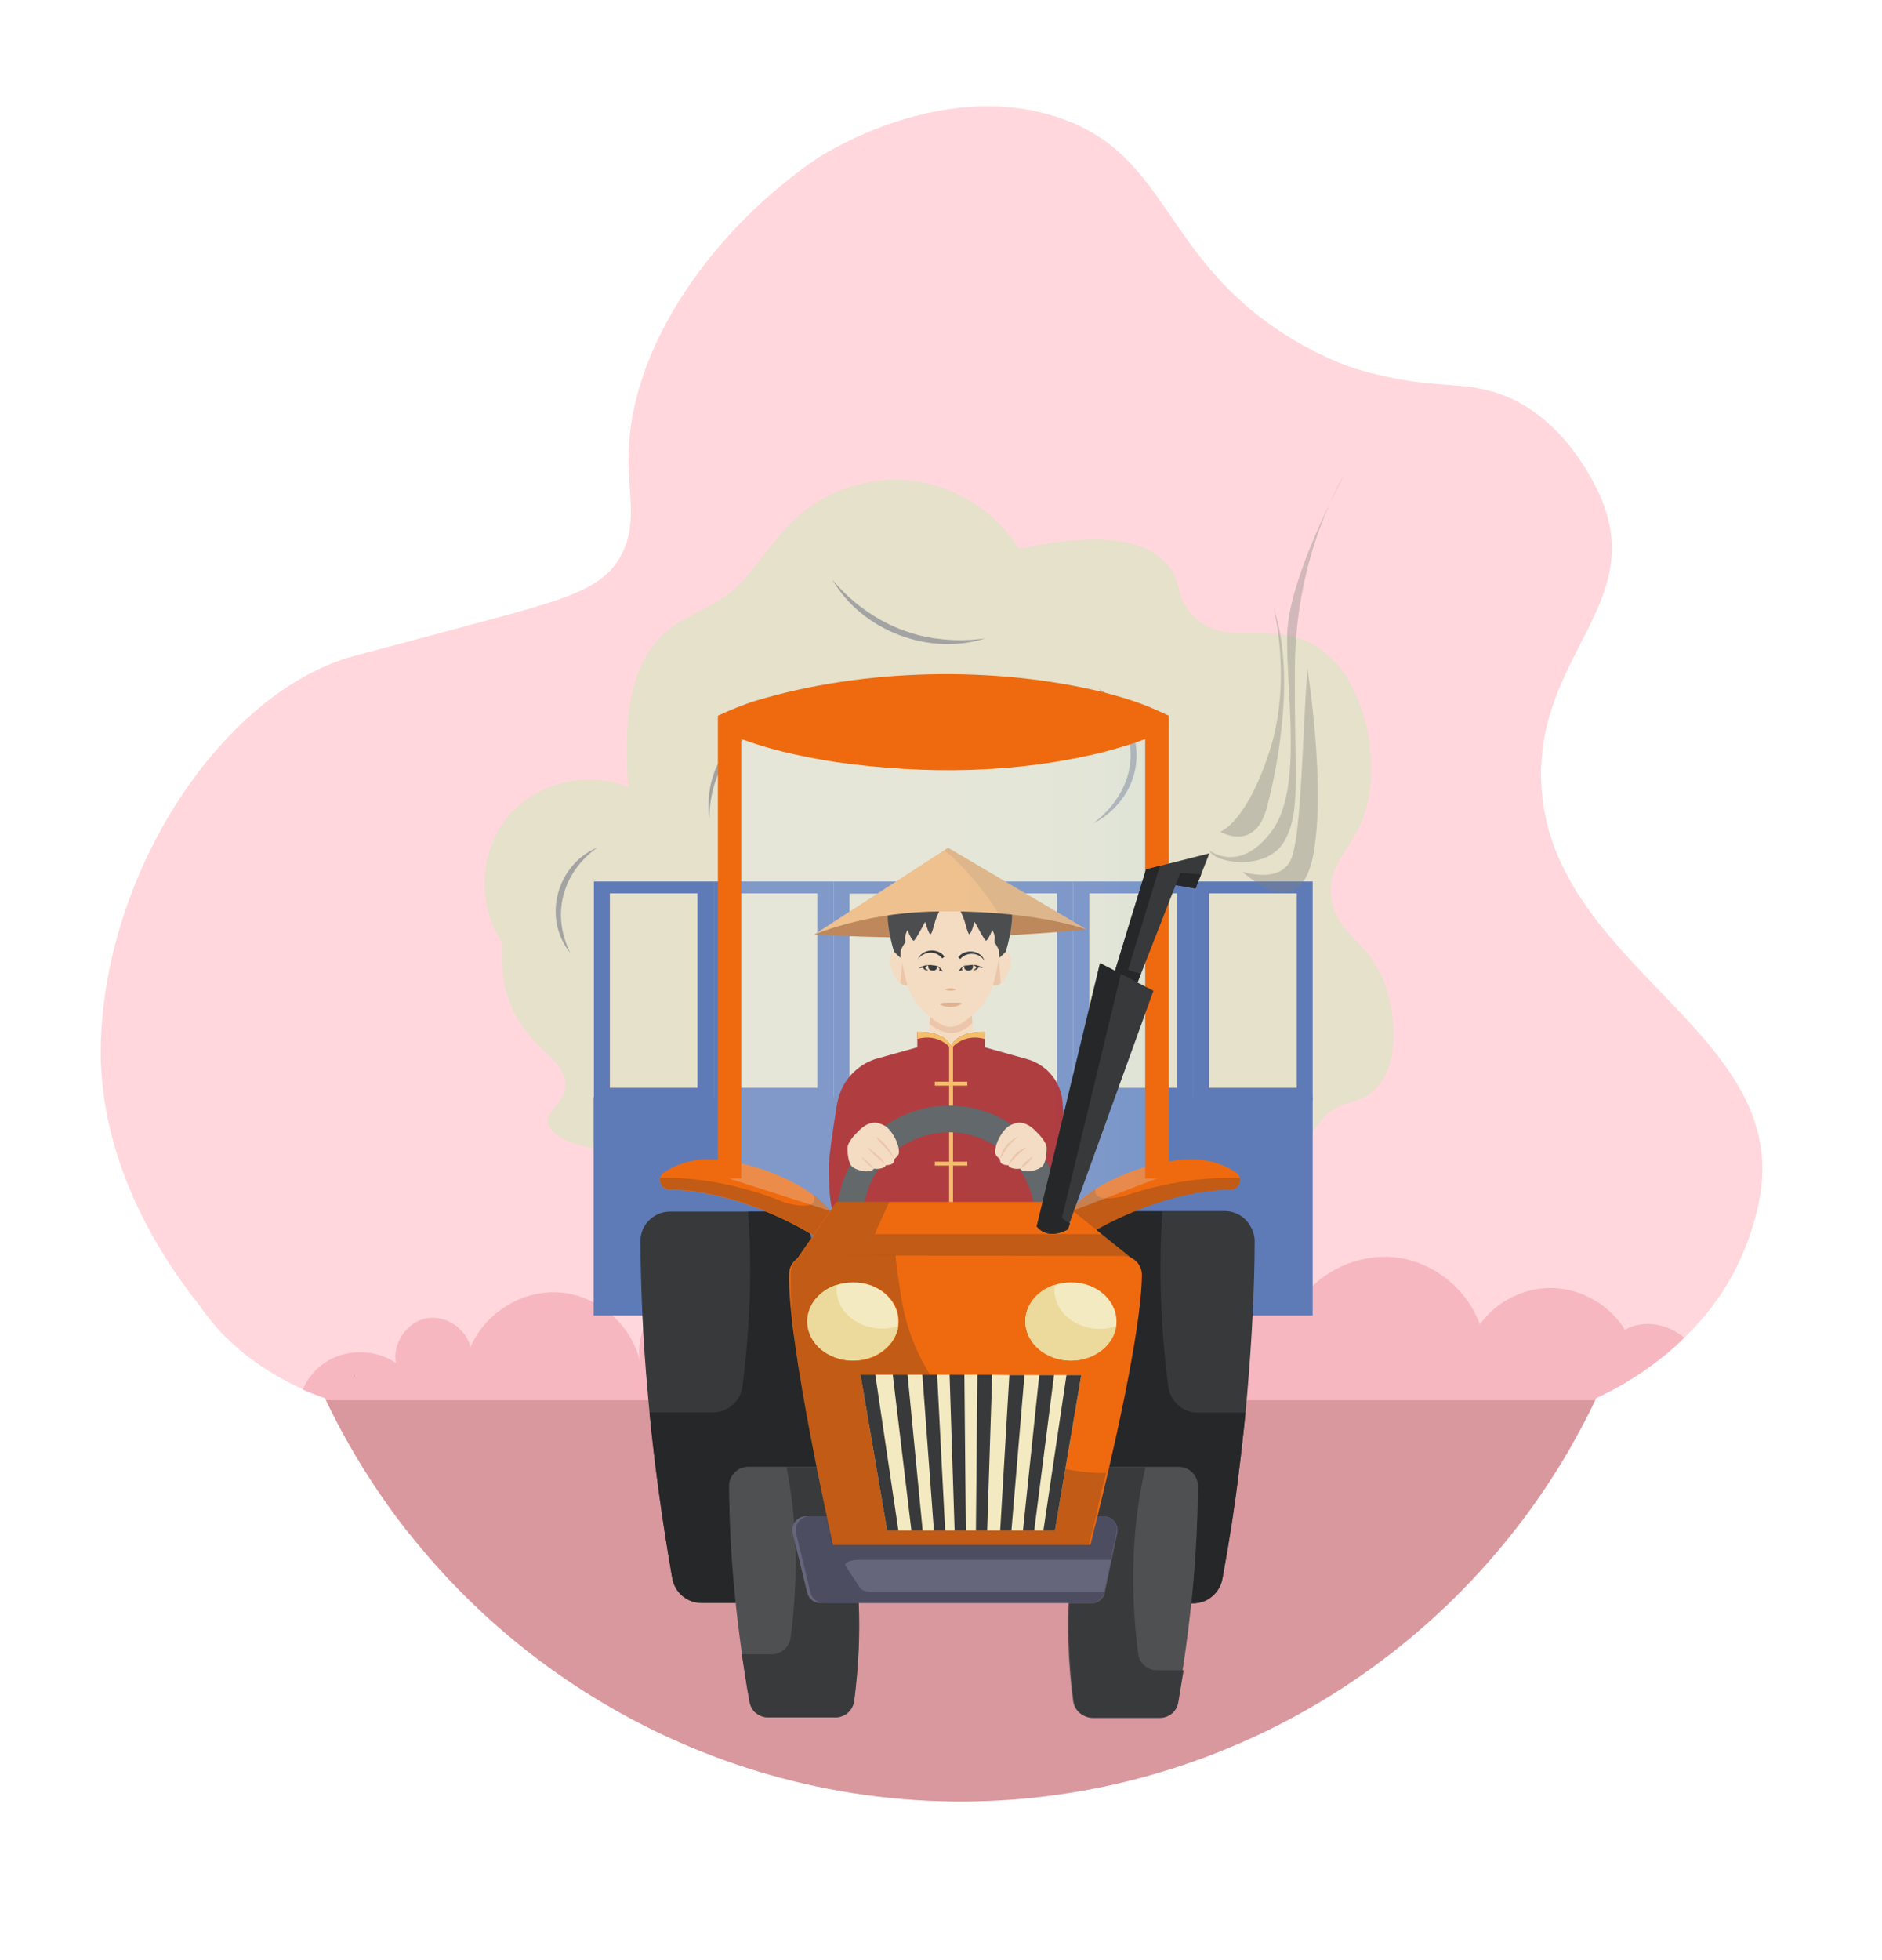 <?xml version="1.0" encoding="utf-8"?>
<!-- Generator: Adobe Illustrator 26.0.1, SVG Export Plug-In . SVG Version: 6.00 Build 0)  -->
<svg version="1.1" id="Layer_1" xmlns="http://www.w3.org/2000/svg" xmlns:xlink="http://www.w3.org/1999/xlink" x="0px" y="0px"
	 viewBox="0 0 636 662" style="enable-background:new 0 0 636 662;" xml:space="preserve">
<style type="text/css">
	.st0{fill:#FFD7DC;}
	.st1{fill:#F7B7C1;}
	.st2{fill:#D8989D;}
	.st3{fill:#A3A3A3;}
	.st4{fill:#E5E1CA;}
	.st5{fill:#5F7BB7;}
	.st6{fill:#652B28;}
	.st7{fill:#987957;}
	.st8{fill:#B26426;}
	.st9{fill:#FAD4AF;}
	.st10{fill:#EFB78E;}
	.st11{fill:#191513;}
	.st12{fill:none;stroke:#F8AE38;stroke-width:1.321;stroke-miterlimit:10;}
	.st13{fill:#9F0102;}
	.st14{fill:#F8AE38;}
	.st15{fill:#E09D6C;}
	.st16{fill:#F2B069;}
	.st17{opacity:0.16;fill:#6A5D55;}
	.st18{fill:none;}
	.st19{fill:#999999;}
	.st20{fill:#38393A;}
	.st21{fill:#262728;}
	.st22{fill:#828282;}
	.st23{fill:#EF6A0F;}
	.st24{opacity:0.23;fill:#262728;}
	.st25{fill:#4F5051;}
	.st26{fill:#393A3B;}
	.st27{fill:#65657C;}
	.st28{fill:#272829;}
	.st29{fill:#4D4D62;}
	.st30{fill:#19191A;}
	.st31{fill:#242463;}
	.st32{fill:#37374A;}
	.st33{fill:#F4EAC1;}
	.st34{fill:#1C1C65;}
	.st35{fill:#EBDA9B;}
	.st36{fill:#CFBCA9;}
	.st37{fill:#BFA892;}
	.st38{fill:#35357D;}
	.st39{fill:#C7B29E;}
	.st40{fill:#2F3031;}
	.st41{opacity:0.35;fill:#7F7F7D;}
	.st42{opacity:0.25;fill:url(#SVGID_1_);}
</style>
<g>
	<g>
		<path class="st0" d="M595,402.6c-1.6,10.6-6.7,27.3-19,41.9c-2.1,2.5-4.4,4.9-6.7,7.2c-8.7,8.5-19,15.4-29.8,20.4
			c-0.1,0.2-0.2,0.4-0.3,0.7c-2.7,5.7-5.7,11.2-8.8,16.7c-4.9,8.4-10.2,16.4-16,24.1c-45,59.7-116.3,95.7-192.5,94.8
			c-72.2-0.9-139.3-34.8-183.3-90.2c-11-13.8-20.5-29-28.4-45.4c-0.1-0.2-0.2-0.4-0.3-0.7c-0.3-0.1-0.6-0.2-0.9-0.3
			c-1.9-0.7-4.1-1.5-6.6-2.6c-4.8-2.1-10.3-5.1-16.1-9.2c-7.2-5.1-13.5-11.3-18.8-19c-32.4-40.8-33.9-75.6-33.4-89.7
			c2.1-58.9,41.9-117.5,85-129.6c2.8-0.8,11.5-3,44.1-11.8c25.7-6.9,38.7-10.5,45.2-19.9c7.1-10.3,4.3-21.1,4-32.8
			c-1-40.9,30.9-81.3,63.3-103.4c1.9-1.3,41.4-27.1,81.1-14.4c39.8,12.7,35.2,49.9,83,76.9c8.9,5,16.6,8,23.5,9.7
			c21.8,5.6,30.4,2.5,43.4,7c23.2,8,33.9,33.9,34.8,36.3c13.9,34.9-21.9,52.6-20.7,94.2C522.7,325.4,603.2,347.3,595,402.6z"/>
		<g>
			<path class="st1" d="M569.2,451.8c-8.7,8.5-19,15.4-29.8,20.4c-0.1,0.2-0.2,0.4-0.3,0.7c-2.7,5.7-5.7,11.2-8.8,16.7
				c-4.9,8.4-10.2,16.4-16,24.1c-17.4,2.9-35.5,3.1-53.2,3.2c-107.5,0.5-215,0.9-322.6,1.4c-11-13.8-20.5-29-28.4-45.4
				c-0.1-0.2-0.2-0.4-0.3-0.7c-0.3-0.1-0.6-0.2-0.9-0.3c-1.9-0.7-4.1-1.5-6.6-2.6c1.6-3.7,4.2-6.9,7.5-9.1c7-4.7,17-4.7,24,0.1
				c-1.2-6.5,3.5-13.6,10-15c6.5-1.4,13.7,3.2,15.2,9.7c4.9-11.7,17.7-19.5,30.3-18.5c12.6,1,24,10.8,26.9,23.1
				c-1.9-14,10.1-28.1,24.2-29c14.1-0.9,27.6,11.1,28.8,25.2c4.1-10.4,13.7-18.4,24.6-20.5c10.9-2.1,22.9,1.7,30.5,9.8
				c2.6-11.8,12.8-21.5,24.6-23.7s24.8,3.3,31.5,13.3c4.3-12.8,17.7-21.9,31.2-21.3c13.5,0.6,26,10.9,29.1,24.1
				c7.6-9.6,20.6-14.6,32.6-12.6s22.7,10.9,26.8,22.4c5.6-7.9,15.3-12.7,25-12.3c9.7,0.4,19,5.9,24,14.1
				C555.5,445.5,563.7,447.1,569.2,451.8z"/>
		</g>
		<g>
			<path class="st2" d="M539.1,472.8c-2.7,5.7-5.7,11.2-8.8,16.7c-42.8,73.9-122.5,119.9-208.5,118.9
				c-90.2-1.1-172.5-53.8-211.6-135.5H539.1z"/>
		</g>
		<g>
			<g>
				<path class="st3" d="M119.5,464.1c0.2,0.3,0.3,0.6,0.5,0.9c-0.1,0-0.2,0-0.3,0L119.5,464.1z"/>
			</g>
			<g>
				<g>
					<path class="st4" d="M191.1,366.9c0.7-7.8-9.3-11.6-15.8-22.1c-3.2-5.3-6.5-13.6-5.6-26.6c-8.5-12.4-7.8-30.4,1.7-42.1
						c9.5-11.7,27-16,40.9-10.2c-1.3-19.3-1.1-42,14.3-53.8c5.4-4.1,12.2-6.3,17.8-10.2c9.6-6.7,15.1-17.7,23.5-25.9
						c10.6-10.2,25.9-15.4,40.5-13.6s28.2,10.5,36,23c31.4-6.8,44.4-1.6,50.2,5.4c4.9,5.9,2.6,10.8,8.3,16.9
						c11.1,11.9,26.9,1.3,41.9,10.6c15.2,9.4,20.9,33.6,17.7,51c-3.3,17.6-14.3,20.4-12.6,33.8c1.8,13.7,13.8,14.1,19,32.2
						c0.7,2.4,5.9,21.5-3.7,32c-5.5,6.1-10.5,3.3-17.3,9.6c-8.9,8.4-5.4,18.1-10.9,27.1c-8.5,13.9-31.3,13.8-45.3,14.8
						c-26.5,1.9-51.5-12.3-78-15c-13.4-1.4-26.9,0.3-40.4-0.1c-10.6-0.3-32.3-5.8-75.1-16.4c-3.4-0.8-12-3.1-13-8.1
						C184.4,375,190.6,372.8,191.1,366.9z"/>
				</g>
				<g>
					<rect x="200.6" y="370.5" class="st5" width="243" height="73.8"/>
					<path class="st5" d="M200.7,297.7v73.8h40.5v-73.8H200.7z M206.1,301.7h29.6v65.7h-29.6V301.7z"/>
					<path class="st5" d="M241.2,297.7v73.8h40.5v-73.8H241.2z M246.6,301.7h29.6v65.7h-29.6V301.7z"/>
					<path class="st5" d="M321.5,341.1c-0.2,0-0.4,0-0.6,0c-0.2,0-0.4,0-0.6,0c-1.4-0.1-2.6-0.3-3.6-0.5v11.6c0.3,0.1,0.7,0.2,1,0.3
						c0.3,0.1,0.7,0.2,1,0.2c0.2,0.1,0.5,0.1,0.7,0.1c0.2,0,0.4,0.1,0.6,0.1c0.4,0.1,0.9,0.1,1.4,0.1c0.2,0,0.5,0,0.7,0v-11.9
						C322,341.1,321.7,341.1,321.5,341.1z M316.7,357v10.4h-12.3c0,0,0,0.1,0,0.1c0.1,0.3,0.2,0.6,0.2,0.9c0.1,0.3,0.2,0.6,0.2,0.9
						c0.1,0.3,0.1,0.6,0.2,0.9c0,0.1,0,0.1,0,0.2c0.1,0.3,0.1,0.6,0.2,1h9.8l0.2-1h4.2c0.1,0.3,0.1,0.6,0.2,1h2
						c0.1-0.3,0.2-0.7,0.3-1h0.1V357L316.7,357z M321.5,341.1c-0.2,0-0.4,0-0.6,0c-0.2,0-0.4,0-0.6,0c-1.4-0.1-2.6-0.3-3.6-0.5v27
						h-12.3c0,0,0,0.1,0,0.1c0.1,0.3,0.2,0.6,0.2,0.9c0.1,0.3,0.2,0.6,0.2,0.9c0.1,0.3,0.1,0.6,0.2,0.9c0,0.1,0,0.1,0,0.2
						c0.1,0.3,0.1,0.6,0.2,1h9.8l0.2-1h4.2c0.1,0.3,0.1,0.6,0.2,1h2c0.1-0.3,0.2-0.7,0.3-1h0.1v-29.4
						C322,341.1,321.7,341.1,321.5,341.1z M281.7,297.7v73.8h40.5v-73.8H281.7z M316.7,367.5h-29.6v-65.7h29.6V367.5z"/>
					<path class="st5" d="M327.4,306.1L327.4,306.1c-0.1-0.1-0.1-0.2-0.2-0.3c-0.1-0.1-0.1-0.2-0.1-0.3c0-0.1,0-0.1-0.1-0.2
						c0-0.1,0-0.1-0.1-0.2c0,0.1,0,0.3-0.1,0.4c0,0.1-0.1,0.3-0.2,0.4c0,0.1-0.1,0.1-0.2,0.2c0,0.1-0.1,0.1-0.1,0.1
						c-0.3,0.3-0.7,0.5-1.2,0.5c-0.9-0.1-1.7-0.9-1.9-1.8c-0.2,0.2-0.4,0.4-0.7,0.6c-0.2,0.1-0.3,0.3-0.5,0.4v51l5.4,0v-50.7
						C327.5,306.2,327.4,306.1,327.4,306.1z M327.4,306.1L327.4,306.1c-0.1-0.1-0.1-0.2-0.2-0.3c-0.1-0.1-0.1-0.2-0.1-0.3
						c0-0.1,0-0.1-0.1-0.2c0-0.1,0-0.1-0.1-0.2c0,0.1,0,0.3-0.1,0.4c0,0.1-0.1,0.3-0.2,0.4c0,0.1-0.1,0.1-0.2,0.2
						c0,0.1-0.1,0.1-0.1,0.1c-0.3,0.3-0.7,0.5-1.2,0.5c-0.9-0.1-1.7-0.9-1.9-1.8c-0.2,0.2-0.4,0.4-0.7,0.6c-0.2,0.1-0.3,0.3-0.5,0.4
						v51l5.4,0v-50.7C327.5,306.2,327.4,306.1,327.4,306.1z M322.2,297.7v73.8h40.5v-73.8H322.2z M327.6,301.7h29.6v65.7h-29.6
						V301.7z"/>
					<path class="st5" d="M362.7,297.7v73.8h40.5v-73.8H362.7z M368.1,301.7h29.6v65.7h-29.6V301.7z"/>
					<path class="st5" d="M403.1,297.7v73.8h40.5v-73.8H403.1z M408.6,301.7h29.6v65.7h-29.6V301.7z"/>
				</g>
				<g>
					<g>
						<path class="st6" d="M314.5,340c2,0.6,9.2,2.4,14-0.2c0,0,0-0.1,0-0.1C327.2,340,322.3,341,314.5,340
							C314.5,339.9,314.4,339.9,314.5,340z"/>
						<path class="st7" d="M318.2,342.7c0.8,0.3,3.4,1.2,5.1,0.4c0,0,0.1,0,0.1,0.1C322.8,343.6,320.9,345.1,318.2,342.7
							C318.1,342.7,318.2,342.6,318.2,342.7z"/>
					</g>
					<g>
						<path class="st8" d="M275.2,315.6c13.9,0.8,28.8,1.2,44.6,1c16.9-0.3,32.7-1.3,47.4-2.7c-7.6-4.1-21.8-10.3-40.4-11.1
							C301.6,301.8,282.9,311.1,275.2,315.6z"/>
						<polygon class="st9" points="329.7,359.1 313.2,359.1 314.2,345.8 314.7,339.8 328.2,339.8 328.6,345.5 						"/>
						<g>
							<g>
								<path class="st9" d="M336.9,323.9c0.5-1.5,2.7-2.8,3.6-2.3c0.9,0.5,1.4,3.1,1,4.7c-0.4,1.6-1.9,4.5-2.4,5.1
									c-0.5,0.6-2.5,1.7-3.7,1.4L336.9,323.9z"/>
								<path class="st10" d="M337.5,323c-0.2,0.3-0.4,0.6-0.5,0.9l-1.5,8.9c0.8,0.2,1.9-0.2,2.7-0.7L337.5,323z"/>
								<path class="st9" d="M305.5,323.9c-0.5-1.5-2.7-2.8-3.6-2.3c-0.9,0.5-1.4,3.1-1,4.7c0.4,1.6,1.9,4.5,2.4,5.1
									c0.5,0.6,2.5,1.7,3.7,1.4L305.5,323.9z"/>
								<path class="st10" d="M305,323c0.2,0.3,0.4,0.6,0.5,0.9l1.5,8.9c-0.8,0.2-1.9-0.2-2.7-0.7L305,323z"/>
							</g>
							<path class="st10" d="M328.6,345.5c-1.6,1.6-4,3.4-7.2,3.4c-2.7,0-5-1.5-5.7-1.9c-0.6-0.4-1.1-0.8-1.6-1.2l0.5-6.1h13.5
								L328.6,345.5z"/>
							<path class="st9" d="M321.2,295.8c-15.1,0-17.5,10.3-17.5,16.2c0,5.9,0.5,11.5,2.6,19.4c1.9,7.3,5.7,10,8.4,12.3
								c2.8,2.3,4.7,3.1,6.4,3.1c1.7,0,3.6-0.7,6.4-3.1c2.8-2.3,6.5-5,8.4-12.3c2.1-8,2.6-13.6,2.6-19.4
								C338.7,306.1,336.3,295.8,321.2,295.8z"/>
							<path class="st11" d="M321.2,293.4c1.8-1.1,3.9-1.4,5.6-1.2c1.7,0.2,8.3,3.1,10.7,5.3c2.5,2.2,4.4,6.8,4.5,11.9
								c0,5-2,11.9-2.2,12.1c-0.2,0.3-2.1,2-2.1,2s-0.1-2.6-0.2-2.8c-0.1-0.2-1-2-1.3-2.2c-0.3-0.2,0-1.4,0-1.8
								c0-0.3-0.2-1.6-0.9-2.6c-0.7,1.9-1.7,3.6-2.1,3.6c-0.2,0-0.9-1.1-1.6-2.3c-1.3-2.4-1.7-3.2-2.3-4.1c0,0.4-1.2,4.2-1.7,4.2
								c-0.5,0-1.1-2.7-1.7-4.6c-0.6-1.9-2.1-4.9-2.3-4.8c-0.2,0.1-2.6,1.6-2.6,1.6s-2.3-1.5-2.6-1.6c-0.2,0-1.7,2.9-2.3,4.8
								c-0.6,1.9-1.2,4.7-1.7,4.6c-0.5,0-1.7-3.8-1.7-4.2c-0.6,0.9-0.9,1.7-2.3,4.1c-0.7,1.2-1.4,2.3-1.6,2.3
								c-0.4,0.1-1.4-1.6-2.1-3.6c-0.6,0.9-0.8,2.2-0.9,2.6c0,0.3,0.3,1.5,0,1.8c-0.3,0.2-1.2,2-1.3,2.2c-0.1,0.2-0.2,2.8-0.2,2.8
								s-1.9-1.8-2.1-2c-0.2-0.3-2.2-7.1-2.2-12.1c0-5,2-9.6,4.5-11.9c2.5-2.2,9-5.2,10.7-5.3C317.3,292,319.4,292.3,321.2,293.4z"
								/>
						</g>
						<path class="st12" d="M310.1,351"/>
						<g>
							<path class="st13" d="M356.8,417.6c-3.5,0.9-6.9-1.7-7.9-2.5c0.1,5.7,0.2,11.4,0.4,17.1h-53.4c0.6-3.1,1-6.3,1.5-9.8
								c0.5-3.7,0.8-7.2,1-10.6c-2.4,1.6-9.1,5.8-13.3,3.4c-5-2.9-5-14.4-5-22.2c0,0,0,0,0,0c0.5-5.8,1.5-12.1,2.5-18.5
								c0.4-2.7,1.2-7,4.5-10.9c0.8-1,1.7-1.8,2.5-2.5c0.6-0.5,1.3-1,1.9-1.4c1.6-1,3.1-1.6,4.2-2l14.3-4v-5.2
								c8.6-0.1,10.8,3.5,11.4,4.8c0.5-1.3,2.8-4.9,11.4-4.8v5.2l14.3,4c6.8,1.9,11.6,7.9,12,14.8c0,0.6,0.1,1.2,0.1,1.8
								c1.4,11.6,2.6,25.9,4,37.5C363.4,413.9,361,416.5,356.8,417.6z"/>
							<line class="st12" x1="321.4" y1="353.3" x2="321.4" y2="432.2"/>
							<line class="st12" x1="315.9" y1="366" x2="326.9" y2="366"/>
							<line class="st12" x1="315.9" y1="393" x2="326.9" y2="393"/>
							<line class="st12" x1="315.9" y1="416.1" x2="326.9" y2="416.1"/>
							<path class="st14" d="M321.4,354.2c0,0-3.9-5.4-11.4-3.3v-2.4c0,0,9.1-0.5,11.4,4.8V354.2z"/>
							<path class="st14" d="M321.4,354.2c0,0,3.9-5.4,11.4-3.3v-2.4c0,0-9.1-0.5-11.4,4.8V354.2z"/>
						</g>
						<g>
							<g>
								<path d="M310.2,323.9c1.5-3.5,6.8-3.9,9-0.8c0,0-0.8,0.6-0.8,0.6C316.3,320.9,312.3,321.2,310.2,323.9L310.2,323.9z"/>
							</g>
						</g>
						<g>
							<g>
								<path d="M332.7,324.5c-1.8-2.9-6-3.2-8.2-0.6c0,0-0.7-0.6-0.7-0.6C326.1,320.2,331.6,320.9,332.7,324.5L332.7,324.5z"/>
							</g>
						</g>
						<path class="st15" d="M317.6,339c-0.1,0.4,1.8,1.1,3.6,1.1c2,0,3.8-0.9,3.8-1.2c-0.1-0.4-1.9-0.3-3.8-0.3
							C319.3,338.6,317.6,338.7,317.6,339z"/>
						<g>
							<path class="st15" d="M319.3,334.2c1.3-0.6,2.6-0.6,3.8,0C321.9,334.7,320.6,334.7,319.3,334.2L319.3,334.2z"/>
						</g>
						<path id="XMLID_00000022560207909779308950000012378496468264451772_" class="st16" d="M275.2,315.6c0,0,16.4-7,38.7-7.7
							c34.6-1,53.3,6,53.3,6l-46.8-27.6L275.2,315.6z"/>
						<path id="XMLID_00000144312738576399395580000006201206067068536452_" class="st17" d="M321.5,289.1
							c6.2,5.9,11.5,12.3,15.9,19.4c19.5,1.6,29.8,5.4,29.8,5.4l-46.8-27.6l-1.4,0.9C319.8,287.9,320.7,288.5,321.5,289.1z"/>
						<g>
							<path d="M325.4,327.5C325.4,327.5,325.3,327.5,325.4,327.5c-0.2-0.1-0.3-0.1-0.4-0.2c0.1-0.2,0.2-0.4,0.4-0.6
								c0,0,0.3-0.3,0.5-0.4c0.3-0.2,0.6-0.2,1.5-0.3c1.2-0.1,1.3-0.1,1.6,0c0.4,0.1,0.9,0.5,0.9,0.8c0,0.1-0.1,0.2-0.2,0.3
								c-0.4,0.4-0.8,0.4-0.8,0.5c0,0.1,0.6,0.1,1.2-0.2c0.3-0.2,0.5-0.5,0.6-0.7c0.2,0,0.5,0.1,0.8,0.1c0.4,0.1,0.6,0.1,0.6,0.1
								c0-0.1-0.7-0.5-1.4-0.7c-0.3-0.1-0.7-0.3-1.3-0.3c-0.2,0-0.6-0.1-1.6,0c-0.5,0-1.2,0.1-1.9,0.2c-0.3,0.2-0.7,0.4-1.1,0.8
								c-0.5,0.5-0.8,1-0.8,1.1c0,0,0.2-0.1,0.5-0.2c0.1,0,0.1,0,0.3,0C325.1,327.7,325.4,327.6,325.4,327.5z"/>
							<path d="M328.7,325.9c0.1,0.1,0.1,0.3,0.1,0.6c0,0.6-0.4,0.9-0.5,1c-0.4,0.3-0.8,0.3-1.1,0.3c-0.2,0-0.5,0-0.8-0.2
								c-0.2-0.1-0.4-0.3-0.5-0.6c-0.1-0.4,0.1-0.7,0.1-0.8c0.3-0.1,0.7-0.1,1.1-0.1C327.7,325.9,328.2,325.9,328.7,325.9z"/>
						</g>
						<g>
							<path d="M317.2,327.6C317.2,327.5,317.2,327.5,317.2,327.6c0.2-0.1,0.3-0.1,0.4-0.2c-0.1-0.2-0.2-0.4-0.4-0.6
								c0,0-0.3-0.3-0.5-0.4c-0.3-0.2-0.6-0.2-1.5-0.3c-1.2-0.1-1.3-0.1-1.6,0c-0.4,0.1-0.9,0.5-0.9,0.8c0,0.1,0.1,0.2,0.2,0.3
								c0.4,0.4,0.8,0.4,0.8,0.5c0,0.1-0.6,0.1-1.2-0.2c-0.3-0.2-0.5-0.5-0.6-0.7c-0.2,0-0.5,0.1-0.8,0.1c-0.4,0.1-0.6,0.1-0.6,0.1
								c0-0.1,0.7-0.5,1.4-0.7c0.3-0.1,0.7-0.3,1.3-0.3c0.2,0,0.6-0.1,1.6,0c0.5,0,1.2,0.1,1.9,0.2c0.3,0.2,0.7,0.4,1.1,0.8
								c0.5,0.5,0.8,1,0.8,1.1c0,0-0.2-0.1-0.5-0.2c-0.1,0-0.1,0-0.3,0C317.5,327.7,317.2,327.6,317.2,327.6z"/>
							<path d="M313.8,325.9c-0.1,0.1-0.1,0.3-0.1,0.6c0,0.6,0.4,0.9,0.5,1c0.4,0.3,0.8,0.3,1.1,0.3c0.2,0,0.5,0,0.8-0.2
								c0.2-0.1,0.4-0.3,0.5-0.6c0.1-0.4-0.1-0.7-0.1-0.8c-0.3-0.1-0.7-0.1-1.1-0.1C314.9,325.9,314.3,325.9,313.8,325.9z"/>
						</g>
						<polyline class="st18" points="313.4,346.5 313.4,346.3 313.4,345.7 313.4,345.4 313.4,345.2 						"/>
					</g>
				</g>
				<g>
					<path class="st19" d="M384.4,331.8L384.4,331.8l0.7-1.8L384.4,331.8z"/>
					<polygon class="st19" points="405.9,295.3 404,300.1 397.3,298.9 404,300.1 405.9,295.3 405.9,295.3 					"/>
					<path class="st18" d="M356.6,386.3c-0.2,0-0.3,0.1-0.5,0.1C356.3,386.4,356.4,386.3,356.6,386.3
						C356.6,386.3,356.6,386.3,356.6,386.3"/>
					<path class="st20" d="M284.8,506.3c-0.1,1.9-0.2,3.9-0.3,5.8c-0.2,3.2-0.5,6.3-0.8,9.5c-0.3,3.6-0.8,7.3-1.2,10.9
						c-0.5,4.1-3.4,7.3-7.1,8.4h0c-0.9,0.3-1.8,0.4-2.8,0.4h-35.4c-2.7,0-5.2-1.1-7.1-2.9c-0.6-0.6-1.1-1.3-1.6-2
						c-0.3-0.5-0.5-1-0.8-1.6c-0.2-0.6-0.4-1.1-0.5-1.7c-3.6-20.6-6.4-41.1-8.2-61.4c0-0.4-0.1-0.9-0.1-1.3
						c-0.8-8.7-1.4-17.4-1.8-26.1c-0.4-8.4-0.6-16.8-0.7-25.1c0-5.5,4.5-10,10-10h37.5c4.4,0,8.3,2.9,9.6,7.1c0,0.1,0,0.2,0.1,0.2h0
						v0c0.1,0.2,0.1,0.5,0.2,0.7c0.1,0.3,0.2,0.7,0.3,1v0h0c0.6,1.9,1.2,3.8,1.7,5.7l0,0c0.5,1.9,1,3.7,1.5,5.6c0,0,0,0.1,0,0.1
						c0.4,1.6,0.8,3.1,1.2,4.7c0.1,0.5,0.2,0.9,0.3,1.4c0,0,0,0,0,0c0.6,2.8,1.2,5.7,1.8,8.5c0.9,4.7,1.6,9.5,2.3,14.3v0
						c0.5,4.2,1,8.3,1.3,12.6c0,0.2,0,0.3,0,0.5C285.2,483.1,285.3,494.6,284.8,506.3z"/>
					<path class="st20" d="M424,419.2c0,8.3-0.3,16.7-0.7,25.1c-0.4,8.3-1,16.6-1.7,25l-0.2,2.4c-0.2,1.8-0.3,3.6-0.5,5.4
						c0,0.3-0.1,0.6-0.1,0.9c-0.3,3.1-0.6,6.3-1,9.4c-0.2,1.5-0.3,3-0.5,4.6c-0.1,1.1-0.3,2.2-0.4,3.4c-0.2,1.4-0.4,2.8-0.5,4.2
						c-0.5,4.1-1.1,8.1-1.7,12.2c-0.3,2.3-0.7,4.7-1.1,7c-0.4,2.4-0.8,4.8-1.2,7.2c0,0.1,0,0.3-0.1,0.4c-0.4,2.3-0.8,4.5-1.2,6.8v0
						c-0.1,0.3-0.1,0.5-0.2,0.8c0,0,0,0.1,0,0.1c-0.1,0.3-0.2,0.5-0.3,0.8c0,0,0,0,0,0c-0.1,0.2-0.2,0.4-0.3,0.6
						c0,0.1-0.1,0.2-0.1,0.3c-0.1,0.2-0.2,0.4-0.4,0.7c-0.1,0.2-0.3,0.5-0.5,0.7c-0.2,0.2-0.3,0.5-0.5,0.7c0,0,0,0,0,0
						c-0.2,0.2-0.3,0.4-0.5,0.6c-0.1,0.1-0.1,0.1-0.2,0.2c-0.1,0.2-0.3,0.3-0.5,0.4c-0.4,0.3-0.8,0.6-1.2,0.8
						c-0.3,0.2-0.7,0.4-1,0.6c-0.1,0.1-0.2,0.1-0.4,0.2c-0.5,0.2-1.1,0.4-1.7,0.5c-0.1,0-0.2,0.1-0.3,0.1c-0.2,0-0.3,0.1-0.5,0.1
						c-0.2,0-0.4,0.1-0.6,0.1c-0.2,0-0.5,0-0.7,0h-35.4c-2.5,0-4.8-0.9-6.6-2.5c-0.4-0.4-0.8-0.8-1.1-1.2c-1.2-1.4-2-3.2-2.2-5.2
						c-0.2-1.9-0.5-3.9-0.7-5.8c-0.2-1.7-0.4-3.4-0.5-5.1c-0.2-1.6-0.3-3.2-0.4-4.8c-0.1-1.6-0.2-3.2-0.4-4.8
						c-0.3-4.5-0.5-9-0.6-13.4c0-1.3,0-2.5,0-3.8c-0.1-7.8,0.2-15.6,0.8-23.2c0-0.4,0.1-0.8,0.1-1.2c0.2-2.1,0.4-4.1,0.6-6.2
						c0.2-1.8,0.4-3.6,0.6-5.5v0c0.6-4.9,1.4-9.8,2.3-14.6c0-0.1,0-0.3,0.1-0.4c0.3-1.5,0.6-3,0.9-4.5c0.4-2.1,0.9-4.3,1.4-6.4
						c0.7-3,1.5-5.9,2.3-8.9c0.6-2.2,1.3-4.5,2-6.7c0.1-0.2,0.2-0.5,0.2-0.8c0,0,0,0,0,0c0-0.1,0.1-0.3,0.1-0.4
						c0.3-1,0.8-1.9,1.4-2.8c1.8-2.6,4.9-4.3,8.2-4.3h37.5c3.9,0,7.3,2.2,8.9,5.4C423.6,416,424,417.6,424,419.2z"/>
					<path class="st19" d="M259,409.2h-6.2c0,0,0,0,0,0L259,409.2C259,409.2,259,409.2,259,409.2L259,409.2z"/>
					<path class="st21" d="M259,409.2h-6.2c1.4,19.1,0.7,38.8-1.9,59c-0.6,5-4.9,8.8-10,8.8h-21.4c1.8,18.6,4.4,37.3,7.7,56.1
						c0.8,4.8,5,8.3,9.9,8.3h11.5c-1.4-13.3-2.1-26.5-2.2-39.6c0-3.5,2.9-6.4,6.4-6.4h23.2c-4.4-21.9-9.7-51.6-9.2-65.4
						c0-0.4,0.1-0.8,0.1-1.1c0.3-1.6,1.3-3,2.6-3.9l4.7-6.8c-0.2-0.6-0.4-1.1-0.5-1.7C272.9,416.1,267.3,412.7,259,409.2L259,409.2z
						"/>
					<path class="st19" d="M383.2,409.2C383.2,409.2,383.2,409.2,383.2,409.2l9.7,0c0,0,0,0,0,0H383.2z"/>
					<path class="st22" d="M414.3,526.4c-0.4,2.3-0.8,4.5-1.2,6.8c-0.5,2.9-2.2,5.3-4.6,6.8c2.4-1.5,4.1-3.9,4.6-6.7
						C413.6,530.9,413.9,528.7,414.3,526.4L414.3,526.4L414.3,526.4z"/>
					<path class="st21" d="M392.8,409.2h-9.7c-5.8,2.4-10.2,4.8-12.7,6.2l11.6,9.4c2.2,1,3.7,3.2,3.7,5.8c-0.1,8-2,25.9-11,64.9
						h23.7c3.5,0,6.4,2.9,6.4,6.4c-0.1,13.1-0.8,26.3-2.2,39.6h0.6c1.9,0,3.8-0.5,5.3-1.5c2.4-1.5,4.1-3.9,4.6-6.8
						c0.4-2.3,0.8-4.5,1.2-6.8c0.2-1.2,0.4-2.3,0.6-3.5c2.5-15.3,4.5-30.6,6-45.8h-16.1c-5.1,0-9.3-3.8-10-8.8
						C392.2,448.1,391.5,428.4,392.8,409.2L392.8,409.2z"/>
					<path class="st23" d="M368.4,416.6c0,0,22.7-14.4,47.5-14.8c3.1-0.1,4.4-4,1.8-5.8c-2.5-1.7-6-3.4-10.9-4.2
						c-13.1-2.1-40.5,7.4-46.9,19.8C353.4,424,368.4,416.6,368.4,416.6L368.4,416.6z"/>
					<path class="st24" d="M415.3,397.8c-19,0-35.2,6.1-35.2,6.1s-3.1,0.8-5.8,0.8c-2.5,0-4.7-0.7-4.1-3.1c-2.3,1.5-4.4,3.1-6.2,4.7
						l-1.1,3l7.6,6.1c6.1-3.5,25.1-13.3,45.4-13.6c2.2,0,3.5-2.1,3.1-3.9C417.8,397.8,416.5,397.8,415.3,397.8L415.3,397.8z"/>
					<path class="st23" d="M273.7,416.6c0,0-22.7-14.4-47.5-14.8c-3.1-0.1-4.4-4-1.8-5.8c2.5-1.7,6-3.4,10.9-4.2
						c13.1-2.1,40.5,7.4,46.9,19.8C288.7,424,273.7,416.6,273.7,416.6L273.7,416.6z"/>
					<path class="st19" d="M223.1,398c-0.2,1.2,0.3,2.6,1.5,3.3C223.4,400.6,222.9,399.2,223.1,398L223.1,398z"/>
					<path class="st24" d="M225.5,397.8c-0.8,0-1.6,0-2.4,0c0,0,0,0.1,0,0.1c-0.2,1.2,0.3,2.6,1.5,3.3c0.5,0.3,1,0.5,1.7,0.5
						c24.8,0.4,47.5,14.8,47.5,14.8s0.5,0.2,1.2,0.6l5.6-8.2c-1.5-1.9-3.4-3.7-5.6-5.3c0.9,2.8-1,3.6-3.4,3.6
						c-2.9,0-6.5-1.1-6.5-1.1S246.5,397.8,225.5,397.8L225.5,397.8z"/>
					<path class="st25" d="M391.7,580H369c-3.3,0-6-2.4-6.4-5.7c-3.4-26.3-1.7-51.2,5.7-74.4c0.9-2.7,3.3-4.5,6.1-4.5h24
						c3.5,0,6.4,2.9,6.4,6.4c-0.1,24-2.6,48.3-6.9,72.9C397.5,577.8,394.8,580,391.7,580L391.7,580z"/>
					<path class="st25" d="M259.6,580h22.6c3.3,0,6-2.4,6.4-5.7c3.4-26.3,1.7-51.2-5.7-74.4c-0.9-2.7-3.3-4.5-6.1-4.5h-24
						c-3.5,0-6.4,2.9-6.4,6.4c0.1,24,2.6,48.3,6.9,72.9C253.8,577.8,256.5,580,259.6,580L259.6,580z"/>
					<path class="st22" d="M361.1,541.4L361.1,541.4c-0.3,6.2-0.2,12.5,0.2,18.8C360.9,553.9,360.9,547.6,361.1,541.4L361.1,541.4z"
						/>
					<path class="st22" d="M398,574.8c0,0.1,0,0.2-0.1,0.3C398,574.9,398,574.9,398,574.8c0.4-2.4,0.8-4.9,1.2-7.3
						C398.8,569.9,398.4,572.3,398,574.8z M397.8,575.4C397.8,575.4,397.9,575.4,397.8,575.4C397.9,575.4,397.8,575.4,397.8,575.4
						C397.8,575.5,397.8,575.5,397.8,575.4z"/>
					<path class="st26" d="M387.1,495.5h-12.3c-0.2,1-0.5,2.1-0.7,3.2c-1,4.3-2.1,8.7-3.2,13.5h2.2c2.9,0,5.1,2.7,4.5,5.6l-1.9,9.1
						h0l-2.3,11h0l0,0l0,0c0,0.2-0.1,0.3-0.1,0.5c-0.3,1-1,1.8-1.8,2.4c0,0,0,0,0,0c0,0,0,0,0,0c-0.7,0.5-1.6,0.8-2.5,0.8h-7.6
						c-0.3,6.2-0.2,12.5,0.2,18.8c0.3,4.7,0.7,9.4,1.3,14.1c0,0.4,0.1,0.7,0.2,1.1c0.4,1.4,1.3,2.6,2.5,3.4c1.1,0.7,2.3,1.2,3.7,1.2
						h22.6c1.2,0,2.3-0.3,3.3-0.9c1.6-0.9,2.7-2.5,3-4.4c0.5-3,1-6.1,1.5-9.1c0.1-0.6,0.2-1.1,0.3-1.7H391c-3.3,0-6-2.4-6.4-5.7
						C381.8,536.3,382.5,515.3,387.1,495.5L387.1,495.5z"/>
					<path class="st26" d="M275.9,495.5h-10.1c1.2,6.2,2.1,12.5,2.6,18.9c0.8-1.3,2.2-2.2,3.9-2.2h7.1
						C278.4,507.7,277.2,501.9,275.9,495.5L275.9,495.5z"/>
					<path class="st22" d="M286.2,578.7C286.2,578.7,286.2,578.7,286.2,578.7C286.2,578.7,286.2,578.7,286.2,578.7
						C286.2,578.7,286.2,578.6,286.2,578.7C286.2,578.6,286.2,578.7,286.2,578.7z M288.6,574.4c0,0.2-0.1,0.3-0.1,0.5
						C288.6,574.7,288.6,574.5,288.6,574.4c0.1-0.8,0.2-1.6,0.3-2.4C288.8,572.8,288.7,573.6,288.6,574.4z M288.4,575.3
						c0-0.1,0.1-0.2,0.1-0.3c0,0,0-0.1,0-0.1C288.5,575,288.5,575.1,288.4,575.3C288.4,575.2,288.4,575.3,288.4,575.3z"/>
					<path class="st26" d="M268.8,521.6c0.3,10.2-0.2,20.7-1.6,31.4c-0.4,3.2-3.1,5.7-6.4,5.7h-10.1c0.8,5.4,1.6,10.7,2.6,16.1
						c0.2,1,0.6,1.9,1.1,2.6c0.3,0.5,0.7,0.9,1.2,1.2c1.1,0.9,2.5,1.4,4.1,1.4h22.7c0.7,0,1.3-0.1,1.9-0.3c2.3-0.7,4.1-2.8,4.4-5.4
						c1.4-11.2,2-22.2,1.5-32.9h-12.9c-1.2,0-2.3-0.4-3.1-1.2c0,0,0,0,0,0c0,0,0,0,0,0c-0.7-0.6-1.1-1.4-1.4-2.3l-2-8.3L268.8,521.6
						L268.8,521.6z"/>
					<path class="st27" d="M368.8,541.4h-91.5c-2.1,0-4-1.4-4.5-3.5l-4.9-20.1c-0.7-2.9,1.5-5.7,4.5-5.7H373c2.9,0,5.1,2.7,4.5,5.5
						l-4.3,20.1C372.8,539.9,370.9,541.4,368.8,541.4L368.8,541.4z"/>
					<path class="st28" d="M373,512.1h-2.2c0,0,0,0,0,0L373,512.1c2.9,0,5.1,2.7,4.5,5.6l-1.9,9.1h0l1.9-9.1
						C378.1,514.8,375.9,512.1,373,512.1L373,512.1z"/>
					<path class="st26" d="M268.4,514.4c-0.1,0.2-0.2,0.3-0.3,0.5C268.2,514.7,268.3,514.5,268.4,514.4L268.4,514.4L268.4,514.4z"/>
					<path class="st18" d="M371.3,540.7C371.3,540.7,371.3,540.7,371.3,540.7C371.3,540.7,371.3,540.7,371.3,540.7
						c-0.1,0.1-0.2,0.1-0.3,0.2c-0.1,0-0.1,0.1-0.2,0.1c-0.1,0.1-0.3,0.1-0.4,0.2 M371.4,540.6c0.1-0.1,0.2-0.2,0.3-0.2l0.5-0.5
						c0,0,0,0,0,0l0,0l0.2-0.2l0,0l0,0l0.2-0.2l0.1-0.1c0,0,0-0.1,0-0.1l0,0l0-0.1v0c0.1-0.1,0.1-0.2,0.2-0.3c0-0.1,0.1-0.2,0.1-0.3
						 M373.1,538.3L373.1,538.3c0,0.1-0.1,0.2-0.1,0.4c-0.1,0.1-0.1,0.2-0.2,0.3v0l0,0.1l0,0c0,0,0,0,0,0c0,0,0,0,0,0.1l-0.1,0.1
						l-0.2,0.2l0,0l0,0l-0.2,0.2l0,0c0,0,0,0,0,0l-0.5,0.5c-0.1,0.1-0.2,0.2-0.3,0.2c0,0,0,0,0,0 M373.3,537.8L373.3,537.8
						L373.3,537.8L373.3,537.8L373.3,537.8L373.3,537.8 M373.3,537.8L373.3,537.8L373.3,537.8"/>
					<path class="st18" d="M274.7,540.7C274.7,540.7,274.7,540.7,274.7,540.7c-0.1,0-0.1-0.1-0.1-0.1c-0.1,0-0.1-0.1-0.2-0.1
						c-0.1-0.1-0.2-0.1-0.3-0.2c0,0,0,0,0,0 M273.7,539.8C273.7,539.7,273.6,539.7,273.7,539.8C273.6,539.7,273.6,539.7,273.7,539.8
						C273.7,539.8,273.7,539.8,273.7,539.8C273.7,539.8,273.7,539.8,273.7,539.8z M269.6,513.1C269.5,513.1,269.5,513.1,269.6,513.1
						L269.6,513.1c-0.1,0-0.1,0.1-0.1,0.1c0,0,0,0,0,0l0,0c0,0,0,0,0,0C269.4,513.2,269.4,513.2,269.6,513.1c0,0,0,0,0.1-0.1
						C269.6,513,269.6,513,269.6,513.1z M269.3,513.2L269.3,513.2C269.3,513.2,269.4,513.2,269.3,513.2
						C269.4,513.2,269.4,513.2,269.3,513.2C269.3,513.2,269.3,513.2,269.3,513.2z M271.4,512.2L271.4,512.2c0.1,0,0.1,0,0.2,0
						L271.4,512.2z M272.3,512.1c-0.1,0-0.2,0-0.3,0c-0.1,0-0.1,0-0.2,0c0,0,0,0-0.1,0c0.1,0,0.1,0,0.2,0
						C272.1,512.1,272.2,512.1,272.3,512.1l7.1,0v0H272.3z"/>
					<path class="st29" d="M373,512.1h-2.2c-0.8,3.1-1.5,6.2-2.4,9.5h-87c0,0,0,0,0,0h0c0,0-0.8-3.6-2.1-9.5h-5.8
						c-1.7,0-3.1,0.9-3.9,2.2c-0.1,0.2-0.2,0.3-0.3,0.5c-0.4,0.9-0.5,1.9-0.3,3l2.9,11.8l2,8.3c0.2,0.9,0.7,1.7,1.4,2.3
						c0,0-1.2,0-1.2,0c0,0,1.2,0,1.2,0c0.8,0.8,1.9,1.2,3.1,1.2h90.3c0.9,0,1.8-0.3,2.5-0.8c0,0,0,0,0,0c0,0,0,0,0,0
						c0.8-0.6,1.5-1.4,1.8-2.4c0.1-0.2,0.1-0.3,0.1-0.5l0,0l0,0h-77.9c-2.1,0-4-0.5-4.5-1.3l-4.9-7.5c-0.7-1.1,1.5-2.1,4.5-2.1h85.1
						l1.9-9.1C378.1,514.8,375.9,512.1,373,512.1L373,512.1z"/>
					<path class="st20" d="M358.4,405.9c-2.7-18.4-18.5-32.5-37.6-32.5c-19.1,0-34.9,14.1-37.6,32.5c-0.3,1.8-0.4,3.7-0.4,5.6
						c0,9,3.1,17.2,8.3,23.7l14.2,0.9c-8.2-5.2-13.6-14.2-13.6-24.6c0-1.9,0.2-3.8,0.5-5.6c2.6-13.4,14.4-23.5,28.5-23.5
						c14.1,0,25.9,10.1,28.5,23.5c0.4,1.8,0.5,3.7,0.5,5.6c0,11.6-6.8,21.7-16.7,26.3l14.2,0.9c7.1-6.9,11.5-16.5,11.5-27.2
						C358.8,409.5,358.7,407.7,358.4,405.9L358.4,405.9z"/>
					<polygon class="st23" points="384.1,426.3 380.4,440.7 347.4,438.6 333.1,437.8 305.3,436.1 291.1,435.2 271.7,434 
						266.9,428.7 282.7,405.9 358.7,405.9 384.1,426.3 					"/>
					<path class="st24" d="M300.5,405.9h-8.2h-9.1h-0.5l-2.1,3.1l-5.6,8.2l-5.4,7.9c0.8-0.6,1.8-0.9,2.9-1c0.2,0,0.4,0,0.6,0
						c0,0,0,0,0,0l106.6,0.2c0.9,0,1.8,0.2,2.6,0.5l-10-8h-16.3c-0.1,0-0.2,0-0.3,0c-0.1,0-0.2,0-0.3,0h-59.8L300.5,405.9
						L300.5,405.9z"/>
					<path class="st23" d="M273,424l106.6,0.2c3.5,0,6.3,2.9,6.3,6.4c-0.1,9.6-2.9,33.4-17.4,91.1h-87c0,0-15.5-68.4-14.8-91.6
						C266.8,426.7,269.6,424,273,424L273,424z"/>
					<path class="st30" d="M269.5,425c-1.3,0.9-2.3,2.3-2.6,3.9C267.2,427.3,268.2,425.9,269.5,425L269.5,425L269.5,425z"/>
					<path class="st31" d="M272.4,424c-1.1,0.1-2,0.5-2.9,1l0,0C270.3,424.5,271.3,424.1,272.4,424L272.4,424z"/>
					<path class="st28" d="M374.1,498.6c-1,4.3-2.1,8.7-3.2,13.5h0C372,507.4,373.1,502.9,374.1,498.6L374.1,498.6z"/>
					<polyline class="st18" points="370.8,512.1 370.8,512.1 370.8,512.1 370.8,512.1 370.8,512.1 					"/>
					<path class="st32" d="M370.8,512.1L370.8,512.1c-0.8,3.1-1.5,6.2-2.4,9.5h-87c0,0,0,0,0,0h87
						C369.3,518.4,370.1,515.2,370.8,512.1L370.8,512.1z"/>
					<path class="st24" d="M369.9,497.4c-3.4-0.2-6.7-0.6-9.9-1.3c-1.4-0.3-2.8-0.6-4.1-1c-0.2-0.1-0.4-0.1-0.6-0.2
						c-1-0.3-1.9-0.6-2.9-0.9c-1.4-0.5-2.8-1-4.2-1.5c-1.4-0.6-2.8-1.2-4.2-1.8c-1.5-0.7-2.9-1.4-4.3-2.2c-1.7-1-3.4-2-5.1-3.2
						c-1.5-1.1-3-2.2-4.5-3.3c-1.4-1.1-2.8-2.3-4.1-3.5c-1.7-1.6-3.3-3.3-4.9-5c-0.5-0.6-1-1.1-1.5-1.7c-0.2-0.2-0.4-0.4-0.5-0.7
						c-0.8-1-1.5-2-2.3-3v0c-0.9-1.2-1.7-2.5-2.5-3.8c-3.8-6.1-6.7-12.8-8.5-20c-0.5-2-0.9-4.1-1.3-6.3c-0.1-0.7-0.2-1.4-0.3-2.1
						c0-0.2-0.1-0.5-0.1-0.7v0c-0.3-1.9-0.6-3.8-0.8-5.6c-0.3-1.9-0.5-3.8-0.7-5.6l-6.8,0l-1.2,0h-1.7l-8,0l-7.8,0h-1.2l-2.9,0h0
						c-0.1,0-0.2,0-0.3,0c-0.1,0-0.2,0-0.3,0c-0.2,0-0.3,0-0.5,0.1c0,0,0,0-0.1,0c-0.1,0-0.2,0-0.2,0.1c-0.1,0-0.2,0.1-0.3,0.1
						c0,0-0.1,0-0.1,0c-0.2,0.1-0.4,0.1-0.6,0.2c-0.1,0-0.2,0.1-0.3,0.1c0,0-0.1,0-0.1,0.1c0,0-0.1,0-0.1,0.1c0,0-0.1,0-0.1,0.1
						c0,0,0,0,0,0c0,0,0,0-0.1,0c0,0,0,0,0,0c0,0-0.1,0.1-0.1,0.1c0,0-0.1,0.1-0.1,0.1c0,0,0,0,0,0c0,0,0,0,0,0c0,0,0,0,0,0
						c-0.1,0-0.2,0.1-0.2,0.2c-0.1,0-0.1,0.1-0.2,0.1l-0.4,0.4c0,0,0,0-0.1,0.1c-0.1,0.1-0.1,0.1-0.2,0.2c0,0,0,0.1-0.1,0.1
						c0,0,0,0,0,0c0,0,0,0,0,0c0,0,0,0,0,0c0,0,0,0,0,0c0,0,0,0,0,0v0l-0.3,0.4l-0.3,0.5c0,0,0,0,0,0c0,0,0,0,0,0.1v0l-0.1,0.3
						l-0.1,0.1c0,0.1-0.1,0.2-0.1,0.3c0,0,0,0,0,0.1c0,0,0,0,0,0c0,0,0,0,0,0.1c0,0,0,0,0,0c0,0.1-0.1,0.1-0.1,0.2v0l0,0
						c0,0.1-0.1,0.2-0.1,0.3c0,0,0,0,0,0c0,0.1,0,0.2-0.1,0.3c-0.1,0.4-0.1,0.7-0.1,1.1c0,1,0,2.2,0,3.4c0,0.1,0,0.3,0,0.4
						c0,0.1,0,0.2,0,0.3s0,0.2,0,0.4c0,0.3,0,0.6,0,0.8v0.1c0,0,0,0,0,0c0,0,0,0,0,0v0c0,0.2,0,0.4,0,0.6v0c0,0.3,0,0.5,0,0.8
						c0,0.4,0.1,0.9,0.1,1.3c0,0.1,0,0.2,0,0.4c0,0.3,0,0.6,0.1,0.9c0,0.1,0,0.1,0,0.2c0,0.2,0,0.4,0,0.6v0.1c0,0.3,0.1,0.6,0.1,0.9
						c0,0.2,0,0.4,0,0.5c0,0.3,0.1,0.7,0.1,1c0,0.3,0.1,0.5,0.1,0.8c0,0.2,0,0.5,0.1,0.8v0.1c0,0.1,0,0.1,0,0.2
						c0,0.2,0.1,0.5,0.1,0.7c0,0.1,0,0.3,0,0.4c0,0.1,0,0.1,0,0.2c0,0,0,0,0,0.1c0.1,0.5,0.1,1.1,0.2,1.6c0.1,0.6,0.1,1.1,0.2,1.7
						c0,0,0,0.1,0,0.1c0,0.1,0,0.3,0,0.5c0,0.3,0.1,0.6,0.1,0.9c0,0.1,0,0.3,0,0.4c0,0.2,0.1,0.5,0.1,0.8c0,0.3,0.1,0.7,0.1,1
						c0,0.3,0.1,0.7,0.1,1c0,0.3,0.1,0.5,0.1,0.8c0,0.2,0,0.3,0.1,0.5c0,0.2,0.1,0.3,0.1,0.5c0,0.2,0.1,0.4,0.1,0.6c0,0,0,0.1,0,0.1
						c0,0.2,0.1,0.4,0.1,0.6c0.1,0.7,0.2,1.4,0.3,2.1c0,0.1,0,0.2,0.1,0.4c0,0.2,0,0.3,0.1,0.5c0.1,0.3,0.1,0.6,0.1,0.9l0.1,1
						c0.1,0.9,0.3,1.8,0.4,2.7c0,0.3,0.1,0.6,0.1,0.9c0,0,0,0.1,0,0.1c0,0,0,0,0,0.1c0.1,0.5,0.2,1.1,0.3,1.6c0,0.2,0.1,0.4,0.1,0.5
						c0,0.2,0.1,0.4,0.1,0.6c0.1,0.3,0.1,0.6,0.2,0.9c0.1,0.7,0.2,1.4,0.3,2c0,0.2,0.1,0.3,0.1,0.5c0.2,1,0.3,1.9,0.5,2.9
						c0,0.1,0,0.1,0,0.2c0.2,0.9,0.3,1.8,0.5,2.8c0.1,0.3,0.1,0.7,0.2,1c0.1,0.4,0.2,0.9,0.2,1.3c0,0.1,0.1,0.3,0.1,0.4
						c0,0.2,0.1,0.4,0.1,0.6c0.1,0.5,0.2,1,0.3,1.4c0.2,1,0.4,1.9,0.5,2.9c0.1,0.7,0.3,1.4,0.4,2.1c0,0.2,0.1,0.3,0.1,0.5
						c0.1,0.3,0.1,0.6,0.2,0.9c0.1,0.2,0.1,0.5,0.1,0.7c0,0.2,0.1,0.4,0.1,0.7c0,0.2,0.1,0.3,0.1,0.5c0.1,0.3,0.1,0.5,0.2,0.8
						c0,0,0,0.1,0,0.1c0,0.2,0.1,0.4,0.1,0.5c0,0.1,0,0.2,0,0.2c0.2,0.8,0.3,1.6,0.5,2.3c0,0.3,0.1,0.6,0.2,0.8c0,0,0,0.1,0,0.1
						c0.1,0.5,0.2,1.1,0.3,1.6c0.1,0.3,0.1,0.5,0.2,0.8c0,0.1,0,0.2,0,0.3c0,0.2,0.1,0.4,0.1,0.6c0.1,0.3,0.1,0.5,0.2,0.8
						c0,0.1,0,0.1,0,0.2c0,0.1,0.1,0.3,0.1,0.4c0,0,0,0.1,0,0.1c0,0.1,0,0.1,0.1,0.2c0.2,0.8,0.3,1.7,0.5,2.5c0,0.2,0.1,0.3,0.1,0.5
						c0,0.1,0.1,0.3,0.1,0.4c0.1,0.2,0.1,0.4,0.1,0.6c0,0.1,0,0.2,0.1,0.3c0.1,0.6,0.2,1.2,0.4,1.8c0,0.2,0.1,0.4,0.1,0.6
						c0,0.1,0.1,0.3,0.1,0.5c0,0,0,0.1,0,0.1c0,0,0,0.1,0,0.1c0,0.1,0,0.1,0,0.2c0,0.1,0,0.1,0,0.2c0.1,0.3,0.1,0.6,0.2,0.9
						c0,0,0,0.1,0,0.1c0,0.1,0,0.1,0,0.2c0,0.1,0,0.2,0.1,0.3c0.1,0.3,0.1,0.5,0.2,0.8c0,0.1,0.1,0.3,0.1,0.5c0,0.1,0,0.1,0,0.2
						c0,0.1,0,0.1,0,0.2c0,0.1,0,0.1,0,0.2c0,0.1,0.1,0.3,0.1,0.4v0h0c0,0.2,0.1,0.3,0.1,0.5c0.1,0.4,0.1,0.7,0.2,1
						c0.1,0.4,0.2,0.9,0.3,1.3c0.1,0.3,0.1,0.5,0.2,0.8c0,0.1,0,0.1,0,0.2c0,0.2,0.1,0.3,0.1,0.5c0.1,0.2,0.1,0.5,0.2,0.7
						c0,0.1,0.1,0.3,0.1,0.4c0,0.1,0,0.1,0,0.2c0,0.2,0.1,0.4,0.1,0.6c0,0.1,0,0.1,0,0.2c0,0.1,0,0.2,0,0.2c0,0.1,0,0.2,0.1,0.2
						s0,0.2,0,0.2c0,0.1,0,0.1,0.1,0.2c0,0.1,0,0.2,0.1,0.3c0,0,0,0.1,0,0.1c0,0.1,0,0.1,0,0.2c0,0.1,0,0.2,0.1,0.2
						c0.1,0.3,0.1,0.5,0.1,0.7c0,0.1,0,0.1,0,0.1c0,0,0,0,0,0c0,0,0,0,0,0.1c0,0,0,0.1,0,0.1c0,0,0,0,0,0.1c0,0.1,0.1,0.2,0.1,0.3
						c0,0,0,0,0,0c0,0,0,0,0,0v0c0,0,0,0,0,0c0,0,0,0,0,0c0,0,0,0,0,0h87c0.2-0.8,0.4-1.6,0.6-2.4c0.2-1,0.5-1.9,0.7-2.9
						c0.2-0.6,0.3-1.3,0.5-1.9c0.1-0.2,0.1-0.5,0.2-0.7c0-0.1,0.1-0.3,0.1-0.4c0.1-0.4,0.2-0.8,0.3-1.2v0c0.1-0.3,0.1-0.6,0.2-0.9
						c0.1-0.3,0.1-0.6,0.2-0.9c0.1-0.3,0.2-0.7,0.2-1c0-0.2,0.1-0.4,0.1-0.6c0-0.1,0-0.1,0-0.2c0.1-0.6,0.3-1.1,0.4-1.7
						c0-0.2,0.1-0.4,0.1-0.6c0.4-1.5,0.7-3,1.1-4.5c0.3-1.1,0.5-2.2,0.8-3.2c0.1-0.4,0.2-0.7,0.3-1.1
						C372.8,497.5,371.4,497.5,369.9,497.4z M293.6,433.8c0.4,0.1,0.8,0.3,1.2,0.4c0.2,0.1,0.5,0.2,0.7,0.3c0.6,0.3,1.3,0.6,1.9,1h0
						c0,0,0.1,0,0.1,0.1c0.2,0.1,0.3,0.2,0.5,0.3c0.2,0.1,0.4,0.3,0.6,0.4c0.4,0.3,0.7,0.6,1.1,0.9c1.2,1.1,2.2,2.4,2.9,3.8
						c0.2,0.4,0.4,0.8,0.5,1.2c0.1,0.2,0.1,0.4,0.2,0.7c0.1,0.2,0.1,0.4,0.2,0.7s0.1,0.4,0.1,0.7c0,0.2,0.1,0.3,0.1,0.5
						c0,0.1,0,0.2,0,0.3c0,0.1,0,0.3,0,0.4c0,0.2,0,0.5,0,0.8c0,0.5,0,1-0.1,1.4c0,0.1,0,0.1,0,0.2c0,0.1,0,0.3-0.1,0.4
						c0,0.2-0.1,0.3-0.1,0.5c-0.1,0.3-0.1,0.6-0.2,0.8c-0.1,0.2-0.1,0.4-0.2,0.6c0,0,0,0,0,0.1c-0.1,0.2-0.1,0.4-0.2,0.6
						c-0.1,0.2-0.2,0.4-0.3,0.6c0,0.1-0.1,0.2-0.1,0.3c0,0.1-0.1,0.2-0.1,0.3c-0.1,0.2-0.2,0.4-0.3,0.5c0,0,0,0,0,0c0,0,0,0-0.1,0.1
						c0,0.1-0.1,0.1-0.1,0.2c-0.1,0.1-0.2,0.3-0.3,0.4c-0.1,0.1-0.2,0.3-0.3,0.4c-0.1,0.1-0.1,0.2-0.2,0.3c-0.1,0.1-0.2,0.2-0.3,0.3
						c-0.1,0.1-0.2,0.2-0.2,0.3c0,0,0,0,0,0c0,0,0,0-0.1,0c0,0-0.1,0.1-0.1,0.1c-0.1,0.1-0.2,0.2-0.3,0.3c-0.1,0.1-0.2,0.2-0.3,0.3
						c-0.2,0.2-0.4,0.4-0.6,0.6c0,0-0.1,0.1-0.1,0.1c-0.1,0.1-0.1,0.1-0.2,0.2c0,0-0.1,0.1-0.2,0.1c-0.4,0.3-0.8,0.6-1.3,0.9
						c-0.2,0.1-0.4,0.2-0.6,0.4c-0.1,0.1-0.2,0.1-0.4,0.2c-0.1,0-0.1,0.1-0.2,0.1c-0.1,0.1-0.2,0.1-0.3,0.2
						c-0.2,0.1-0.4,0.2-0.6,0.3c-0.1,0-0.1,0-0.1,0.1c0,0,0,0,0,0c0,0,0,0-0.1,0c0,0-0.1,0-0.1,0c-0.2,0.1-0.3,0.1-0.5,0.2
						c-0.1,0.1-0.3,0.1-0.4,0.1c-0.1,0-0.2,0.1-0.3,0.1c0,0,0,0,0,0c0,0,0,0-0.1,0c-0.1,0-0.2,0.1-0.3,0.1v0c0,0,0,0,0,0
						c-0.1,0-0.2,0.1-0.3,0.1c-0.2,0.1-0.5,0.1-0.7,0.2c-0.1,0-0.2,0-0.3,0.1c0,0,0,0-0.1,0c0,0,0,0-0.1,0c-0.1,0-0.1,0-0.2,0
						c-0.1,0-0.2,0-0.2,0c-0.1,0-0.3,0.1-0.4,0.1c-0.1,0-0.2,0-0.3,0c-0.2,0-0.4,0-0.6,0.1c0,0-0.1,0-0.1,0c-0.1,0-0.1,0-0.2,0h-0.1
						c-0.1,0-0.2,0-0.3,0h-0.1c0,0,0,0,0,0c-0.1,0-0.1,0-0.2,0h-0.1c-0.2,0-0.3,0-0.5,0c-0.3,0-0.7,0-1,0c-0.1,0-0.1,0-0.2,0
						c-0.1,0-0.2,0-0.3,0h0c-0.1,0-0.1,0-0.2,0h-0.1c0,0,0,0-0.1,0c0,0-0.1,0-0.1,0c-0.1,0-0.2,0-0.3,0c-0.2,0-0.4-0.1-0.6-0.1h0
						c0,0,0,0,0,0c0,0,0,0-0.1,0c-0.2-0.1-0.5-0.1-0.7-0.1c-0.2,0-0.3-0.1-0.5-0.1c-0.2-0.1-0.5-0.1-0.7-0.2c-0.1,0-0.2-0.1-0.3-0.1
						v0c-0.1,0-0.3-0.1-0.4-0.1c-0.1,0-0.2-0.1-0.3-0.1c-0.2-0.1-0.3-0.1-0.5-0.2c0,0-0.1,0-0.1-0.1c0,0-0.1,0-0.1-0.1
						c-0.1,0-0.2-0.1-0.3-0.1c-0.1,0-0.1-0.1-0.2-0.1c-0.1,0-0.2-0.1-0.2-0.1c-0.1,0-0.3-0.1-0.4-0.2c0,0,0,0,0,0v0c0,0,0,0,0,0
						c0,0-0.1,0-0.1-0.1c-0.2-0.1-0.4-0.2-0.7-0.4c-0.1,0-0.1-0.1-0.2-0.1c0,0,0,0,0,0c-0.2-0.1-0.5-0.3-0.7-0.4
						c-0.5-0.3-0.9-0.7-1.3-1c-0.2-0.2-0.4-0.4-0.6-0.6c-0.2-0.2-0.4-0.4-0.6-0.6c-0.1-0.2-0.3-0.3-0.4-0.5
						c-0.2-0.2-0.4-0.5-0.6-0.7c0,0,0,0,0,0c-0.1-0.2-0.3-0.4-0.4-0.6c-0.1-0.2-0.2-0.3-0.3-0.5c0-0.1-0.1-0.2-0.1-0.2
						c0,0,0-0.1-0.1-0.1c-0.1-0.2-0.2-0.4-0.3-0.7c0-0.1-0.1-0.2-0.1-0.3c-0.1-0.1-0.1-0.3-0.1-0.4c0,0,0,0,0,0
						c-0.1-0.2-0.1-0.4-0.2-0.7c0-0.1,0-0.1-0.1-0.2c0-0.1-0.1-0.3-0.1-0.5c0-0.1-0.1-0.2-0.1-0.3c0-0.2-0.1-0.3-0.1-0.5
						c-0.1-0.6-0.1-1.1-0.1-1.7c0-0.1,0-0.2,0-0.3c0-0.1,0-0.2,0-0.3c0-0.2,0-0.4,0-0.5c0-0.1,0-0.1,0-0.2c0-0.1,0-0.2,0.1-0.3
						c0-0.1,0-0.2,0-0.4c0,0,0-0.1,0-0.1c0-0.2,0.1-0.4,0.1-0.6c0,0,0-0.1,0-0.1c0.1-0.3,0.1-0.5,0.2-0.8c0,0,0-0.1,0-0.1
						c0-0.1,0-0.1,0.1-0.2c0-0.1,0-0.1,0.1-0.2c0.1-0.3,0.2-0.6,0.3-0.8c0,0,0-0.1,0-0.1c0-0.1,0.1-0.2,0.2-0.3
						c0.1-0.2,0.2-0.4,0.3-0.6c0.1-0.1,0.2-0.3,0.3-0.4c0.1-0.1,0.2-0.3,0.3-0.4c0.1-0.1,0.2-0.3,0.3-0.4c0,0,0-0.1,0.1-0.1
						c0,0,0.1-0.1,0.1-0.1c0.1-0.1,0.1-0.1,0.2-0.2c0-0.1,0.1-0.1,0.1-0.2c0.3-0.4,0.6-0.7,0.9-1c0.2-0.2,0.3-0.3,0.5-0.5
						c0.2-0.1,0.3-0.3,0.5-0.4c0,0,0,0,0,0c0.2-0.1,0.3-0.3,0.5-0.4c0.1-0.1,0.1-0.1,0.2-0.1c0.1-0.1,0.2-0.1,0.3-0.2l0,0
						c0,0,0,0,0.1,0c0.2-0.1,0.4-0.2,0.5-0.4c0.1-0.1,0.2-0.1,0.3-0.2c0.3-0.2,0.5-0.3,0.8-0.4c0.1,0,0.1,0,0.2-0.1
						c0.1-0.1,0.2-0.1,0.2-0.1c0.1,0,0.1-0.1,0.2-0.1h0c0.2-0.1,0.4-0.2,0.6-0.3c0.1,0,0.1-0.1,0.2-0.1c0,0,0.1,0,0.1,0
						c0.3-0.1,0.5-0.2,0.8-0.3c0.4-0.1,0.8-0.3,1.3-0.4c0.3-0.1,0.6-0.1,0.9-0.2c0.2,0,0.3-0.1,0.5-0.1c0.2,0,0.5-0.1,0.7-0.1
						c0.4-0.1,0.9-0.1,1.4-0.1c0.3,0,0.5,0,0.8,0c0.3,0,0.5,0,0.8,0c0.2,0,0.3,0,0.5,0c0.7,0.1,1.3,0.1,2,0.2c0.1,0,0.3,0.1,0.4,0.1
						c0.2,0,0.5,0.1,0.7,0.2C293,433.7,293.3,433.7,293.6,433.8z"/>
					<path class="st33" d="M303.6,446.3c0,7.3-6.9,13.2-15.4,13.2c-8.5,0-15.4-5.9-15.4-13.2c0-7.3,6.9-13.2,15.4-13.2
						C296.8,433,303.6,439,303.6,446.3L303.6,446.3z"/>
					<path class="st33" d="M377.3,446.3c0,7.3-6.9,13.2-15.4,13.2c-8.5,0-15.4-5.9-15.4-13.2c0-7.3,6.9-13.2,15.4-13.2
						C370.4,433,377.3,439,377.3,446.3L377.3,446.3z"/>
					<path class="st34" d="M303.5,447.9C303.5,447.9,303.5,447.9,303.5,447.9c-0.9,6.5-7.4,11.6-15.3,11.6c-3.3,0-6.4-0.9-9-2.5
						c2.5,1.6,5.6,2.5,9,2.5C296.1,459.5,302.6,454.4,303.5,447.9L303.5,447.9z"/>
					<path class="st35" d="M282.8,433.9c-5.8,1.9-9.9,6.7-9.9,12.3c0,4.4,2.5,8.3,6.4,10.7c2.5,1.6,5.6,2.5,9,2.5
						c7.9,0,14.3-5.1,15.3-11.6c-1.7,0.6-3.6,0.9-5.5,0.9c-8.5,0-15.4-5.9-15.4-13.2C282.7,435,282.7,434.4,282.8,433.9L282.8,433.9
						z"/>
					<path class="st18" d="M372.7,455.6L372.7,455.6L372.7,455.6C372.7,455.6,372.7,455.6,372.7,455.6
						C372.7,455.6,372.8,455.6,372.7,455.6c0.2-0.2,0.4-0.4,0.6-0.5c0,0,0.1-0.1,0.1-0.1c0.2-0.2,0.4-0.4,0.6-0.7c0,0,0,0,0,0
						c0,0,0,0,0,0c0,0,0.1-0.1,0.1-0.1c0.1-0.1,0.1-0.2,0.2-0.3c0,0,0,0,0-0.1c0.1-0.1,0.2-0.2,0.2-0.3c0,0,0,0,0,0c0,0,0,0,0,0
						c0.2-0.2,0.3-0.5,0.5-0.7c0,0,0,0,0,0c0,0,0,0,0,0c0,0,0,0,0,0c0,0,0,0,0-0.1c0.1-0.2,0.3-0.5,0.4-0.7 M350.6,455.2
						c0.1,0.1,0.1,0.1,0.2,0.2c0.1,0,0.1,0.1,0.2,0.1c0.3,0.3,0.6,0.5,0.9,0.8c0.1,0.1,0.1,0.1,0.2,0.1c0.2,0.1,0.4,0.3,0.6,0.4
						c0.1,0,0.1,0.1,0.2,0.1c0.3,0.2,0.6,0.4,1,0.6c0,0,0,0,0,0c0.1,0,0.2,0.1,0.3,0.1c0.1,0,0.2,0.1,0.2,0.1c0.1,0,0.1,0.1,0.2,0.1
						c0.2,0.1,0.4,0.2,0.5,0.2c0.5,0.2,0.9,0.4,1.4,0.5c0.1,0,0.2,0.1,0.3,0.1c0.1,0,0.1,0,0.2,0.1c0,0,0,0,0.1,0c0,0,0,0,0,0
						c0,0,0.1,0,0.1,0c0,0,0,0,0.1,0c0,0,0,0,0,0c0,0,0,0,0,0c0,0,0.1,0,0.1,0c0.1,0,0.3,0.1,0.4,0.1c0,0,0,0,0,0
						c0.2,0.1,0.5,0.1,0.7,0.1c0.1,0,0.2,0,0.3,0c0,0,0,0,0,0c0.1,0,0.2,0,0.3,0.1c0.2,0,0.3,0,0.5,0.1c0,0,0,0,0,0
						c0.1,0,0.2,0,0.3,0c0.6,0.1,1.1,0.1,1.7,0.1c0.2,0,0.3,0,0.5,0c0,0,0,0,0,0c0.1,0,0.2,0,0.2,0c0.3,0,0.5,0,0.8,0
						c0,0,0.1,0,0.1,0c0,0,0,0,0,0c0,0,0,0,0,0c0.3,0,0.6-0.1,0.9-0.1c0.2,0,0.3-0.1,0.5-0.1c0.2,0,0.4-0.1,0.6-0.1
						c0.2,0,0.5-0.1,0.7-0.2c0,0,0.1,0,0.1,0c0,0,0,0,0,0c0,0,0,0,0,0c0,0,0.1,0,0.1,0c0.2-0.1,0.4-0.1,0.6-0.2
						c0.2-0.1,0.5-0.2,0.7-0.2c0,0,0,0,0,0c0,0,0,0,0.1,0c0,0,0.1,0,0.1,0c0.1,0,0.2-0.1,0.3-0.1c0.2-0.1,0.3-0.1,0.5-0.2
						c0,0,0.1,0,0.1-0.1c0.1,0,0.1-0.1,0.2-0.1c0.1,0,0.2-0.1,0.3-0.1c0.1,0,0.2-0.1,0.3-0.2c0,0,0.1,0,0.1-0.1
						c0.2-0.1,0.3-0.2,0.5-0.3c0.2-0.1,0.4-0.2,0.6-0.4c0.1,0,0.2-0.1,0.3-0.2c0.1-0.1,0.3-0.2,0.5-0.3c0,0,0.1,0,0.1-0.1
						c0.1,0,0.1-0.1,0.2-0.1c0.1,0,0.1-0.1,0.2-0.1c0.1,0,0.1-0.1,0.2-0.1c0.1-0.1,0.2-0.2,0.3-0.2 M372.7,455.6L372.7,455.6
						L372.7,455.6c-0.1,0.1-0.2,0.2-0.3,0.2c0,0.1-0.1,0.1-0.2,0.1c0,0-0.1,0.1-0.2,0.1c-0.1,0-0.1,0.1-0.2,0.1c0,0-0.1,0.1-0.1,0.1
						c-0.1,0.1-0.3,0.2-0.5,0.3c-0.1,0.1-0.2,0.1-0.3,0.2c-0.2,0.1-0.4,0.2-0.6,0.4c-0.2,0.1-0.3,0.2-0.5,0.3c0,0-0.1,0-0.1,0.1
						c-0.1,0-0.1,0.1-0.2,0.1c0,0-0.1,0-0.1,0.1c-0.1,0-0.2,0.1-0.3,0.1c-0.1,0-0.1,0.1-0.2,0.1c-0.1,0-0.1,0-0.1,0.1
						c-0.2,0.1-0.3,0.1-0.5,0.2c-0.1,0-0.2,0.1-0.3,0.1c0,0-0.1,0-0.1,0c0,0-0.1,0-0.1,0c0,0,0,0,0,0c-0.2,0.1-0.5,0.2-0.7,0.2
						c-0.2,0.1-0.4,0.1-0.6,0.2c0,0-0.1,0-0.1,0c0,0,0,0,0,0c0,0-0.1,0-0.1,0c-0.2,0.1-0.4,0.1-0.7,0.2c-0.2,0-0.4,0.1-0.6,0.1
						c-0.2,0-0.3,0.1-0.5,0.1c-0.2,0-0.4,0-0.6,0.1c-0.1,0-0.2,0-0.3,0c0,0,0,0,0,0c0,0,0,0,0,0c0,0,0,0,0,0c0,0,0,0-0.1,0
						c-0.1,0-0.2,0-0.3,0c-0.1,0-0.2,0-0.4,0c-0.1,0-0.1,0-0.1,0c0,0-0.1,0-0.1,0c0,0-0.1,0-0.1,0c0,0,0,0,0,0c-0.2,0-0.3,0-0.5,0
						c-0.5,0-1.1,0-1.6-0.1c-0.1,0-0.1,0-0.1,0c-0.1,0-0.2,0-0.3,0c0,0,0,0,0,0c-0.2,0-0.3,0-0.5-0.1c-0.1,0-0.1,0-0.2,0
						c0,0,0,0-0.1,0c-0.1,0-0.2,0-0.3,0c-0.1,0-0.2,0-0.3,0c0,0-0.1,0-0.1,0c-0.1,0-0.2,0-0.3-0.1c0,0,0,0,0,0
						c-0.1,0-0.3-0.1-0.4-0.1c0,0-0.1,0-0.1,0c0,0,0,0,0,0c0,0,0,0,0,0c0,0,0,0-0.1,0c0,0-0.1,0-0.1,0c0,0,0,0,0,0c0,0,0,0-0.1,0
						c-0.1,0-0.3-0.1-0.4-0.1c0,0,0,0-0.1,0c-0.5-0.1-1-0.3-1.4-0.5c-0.1,0-0.1-0.1-0.2-0.1c-0.1-0.1-0.3-0.1-0.4-0.2c0,0,0,0-0.1,0
						c-0.1,0-0.2-0.1-0.2-0.1c0,0-0.1-0.1-0.1-0.1c0,0-0.1,0-0.1-0.1c0,0,0,0,0,0c-0.4-0.2-0.7-0.4-1-0.6c-0.1,0-0.2-0.1-0.2-0.1
						c-0.2-0.1-0.4-0.2-0.6-0.4c-0.1,0-0.1-0.1-0.2-0.1c-0.3-0.2-0.6-0.5-0.9-0.8c-0.1,0-0.1-0.1-0.2-0.1c-0.1-0.1-0.1-0.1-0.2-0.2
						c-0.1-0.1-0.2-0.2-0.3-0.3c-0.1-0.1-0.2-0.2-0.2-0.3 M375.8,451.9C375.8,451.9,375.8,452,375.8,451.9c-0.2,0.3-0.3,0.5-0.4,0.8
						c0,0,0,0-0.1,0.1c0,0,0,0,0,0c0,0,0,0,0,0c0,0,0,0,0,0c-0.2,0.2-0.3,0.5-0.5,0.7c0,0,0,0,0,0c0,0,0,0,0,0
						c-0.1,0.1-0.2,0.2-0.2,0.3c0,0,0,0,0,0.1c-0.1,0.1-0.2,0.2-0.3,0.4c0,0,0,0,0,0.1c-0.2,0.2-0.4,0.4-0.6,0.7
						c0,0-0.1,0.1-0.1,0.1c-0.2,0.2-0.4,0.4-0.6,0.5c0,0,0,0-0.1,0v0c0,0,0,0,0,0 M375.8,451.9C375.8,451.9,375.8,451.9,375.8,451.9
						"/>
					<path class="st35" d="M356.4,433.9c-5.8,1.9-9.9,6.7-9.9,12.3c0,3.3,1.4,6.3,3.8,8.7c2.8,2.8,7,4.6,11.6,4.6
						c6.1,0,11.4-3.1,13.9-7.6c0,0,0,0,0,0c0,0,0,0,0,0c0.7-1.3,1.2-2.6,1.4-4c-1.7,0.6-3.6,0.9-5.5,0.9c-8.5,0-15.4-5.9-15.4-13.2
						C356.3,435,356.3,434.4,356.4,433.9L356.4,433.9z"/>
					<polygon class="st33" points="365.4,464.4 356.5,516.9 299.8,516.9 290.8,464.3 301.7,464.3 306.7,464.3 311.7,464.3 
						316.7,464.3 320.9,464.3 325.9,464.3 335.3,464.3 341.1,464.4 346.2,464.4 351.2,464.4 360.4,464.4 					"/>
					<polygon class="st20" points="325.9,464.3 326.4,516.9 322.6,516.9 320.9,464.3 					"/>
					<polygon class="st20" points="316.7,464.3 319.4,516.9 315.6,516.9 311.7,464.3 					"/>
					<polygon class="st20" points="306.7,464.3 311.8,516.9 308,516.9 301.7,464.3 					"/>
					<polygon class="st20" points="295.8,464.3 303.6,516.9 299.8,516.9 290.8,464.3 					"/>
					<polygon class="st20" points="365.4,464.4 356.5,516.9 352.6,516.9 360.4,464.4 					"/>
					<polygon class="st20" points="356.2,464.4 349.5,516.9 345.7,516.9 351.2,464.4 					"/>
					<polygon class="st20" points="346.2,464.4 341.8,516.9 338,516.9 341.1,464.4 					"/>
					<polygon class="st20" points="335.3,464.3 333.6,516.9 329.8,516.9 330.3,464.3 					"/>
					<polyline class="st18" points="376.8,327.9 376.8,327.9 376.8,327.9 376.8,327.9 376.8,327.9 					"/>
					<polygon class="st36" points="359.1,378.1 358.4,380.9 358.4,380.9 359.1,378.1 359.1,378.1 					"/>
					<polygon class="st37" points="358.4,380.9 357.6,384.3 358.4,380.9 358.4,380.9 					"/>
					<path class="st38" d="M350.6,414.5L350.6,414.5c0.1,0.1,0.2,0.2,0.3,0.3C350.8,414.7,350.7,414.6,350.6,414.5z M354.5,416.6
						C354.5,416.6,354.5,416.6,354.5,416.6c0.1,0,0.1,0,0.1,0C354.5,416.6,354.5,416.6,354.5,416.6z M356.1,416.7
						C356.1,416.7,356.1,416.7,356.1,416.7C356.1,416.7,356.1,416.7,356.1,416.7C356.1,416.7,356.1,416.7,356.1,416.7z M358.2,416.3
						c-0.1,0-0.3,0.1-0.4,0.1C357.9,416.4,358,416.3,358.2,416.3C358.2,416.3,358.2,416.3,358.2,416.3L358.2,416.3
						C358.3,416.3,358.2,416.3,358.2,416.3z M358.5,416.2C358.5,416.2,358.5,416.2,358.5,416.2L358.5,416.2
						C358.5,416.2,358.5,416.2,358.5,416.2z M358.6,416.2C358.6,416.2,358.6,416.2,358.6,416.2C358.6,416.2,358.6,416.2,358.6,416.2
						c0,0,0.1,0,0.2-0.1C358.8,416.1,358.7,416.1,358.6,416.2z M359.7,415.7C359.7,415.7,359.7,415.7,359.7,415.7
						C359.8,415.7,359.8,415.7,359.7,415.7C359.8,415.7,359.7,415.7,359.7,415.7z M360,415.6C359.9,415.6,359.9,415.6,360,415.6
						C359.9,415.6,359.9,415.6,360,415.6c0.1,0,0.2-0.1,0.2-0.1C360.1,415.6,360,415.6,360,415.6z M360.8,415.2
						C360.8,415.2,360.8,415.2,360.8,415.2l0.4-1.2L360.8,415.2z"/>
					<path class="st31" d="M355.9,416.7L355.9,416.7c-0.1,0-0.2,0-0.3,0c-0.1,0-0.2,0-0.3,0h0c0.1,0,0.2,0,0.3,0
						C355.6,416.7,355.7,416.7,355.9,416.7L355.9,416.7z"/>
					<polyline class="st18" points="302.3,382.3 302.3,382.3 302.3,382.3 					"/>
					<path class="st39" d="M303.6,388L303.6,388c0,0.1-0.1,0.3-0.1,0.4C303.5,388.3,303.6,388.1,303.6,388L303.6,388z"/>
					<path class="st40" d="M302.3,382.3c0.5,1.1,0.9,2.3,1.1,3.1c0.2,1.2,0.3,1.9,0.2,2.5l0,0c0.1-0.6,0-1.3-0.2-2.5
						C303.2,384.6,302.9,383.5,302.3,382.3L302.3,382.3z"/>
					<path class="st18" d="M301.5,390.8c0.1-0.1,0.3-0.2,0.4-0.4 M303.5,388.4C303.5,388.4,303.5,388.4,303.5,388.4
						c-0.1,0.2-0.2,0.4-0.3,0.6c0,0,0,0.1-0.1,0.1c-0.1,0.1-0.1,0.2-0.2,0.2 M281.5,386.2c0,0.1,0,0.2,0,0.3L281.5,386.2
						L281.5,386.2z M281.6,387.9c0-0.1,0-0.2,0-0.3c0,0.2,0,0.4,0.1,0.6C281.6,388.1,281.6,388,281.6,387.9z"/>
					<path class="st18" d="M283.3,393.6C283.3,393.6,283.3,393.6,283.3,393.6C283.3,393.6,283.3,393.6,283.3,393.6
						C283.3,393.6,283.3,393.6,283.3,393.6C283.3,393.6,283.3,393.6,283.3,393.6"/>
					<path class="st18" d="M334.2,385.2L334.2,385.2"/>
					<polyline class="st18" points="356,386.5 356,386.5 356,386.5 356,386.5 356,386.5 					"/>
					<path class="st18" d="M356,386.2C356,386.2,356,386.2,356,386.2c0,0.1,0,0.2,0,0.3c0,0,0,0,0,0C356,386.4,356,386.3,356,386.2"
						/>
					<path class="st40" d="M354.4,393.5c-0.4,0.5-1.2,1-2,1.4C353.2,394.5,353.9,394,354.4,393.5
						C354.4,393.5,354.4,393.5,354.4,393.5L354.4,393.5z"/>
					<g>
						<path class="st9" d="M353.7,387.6c0,0,0.1,4.1-1.2,6c-1.3,1.8-6.8,2.9-7.7,1.1c-3.6,0.4-4.1-1.2-4.1-1.2s-3,0.2-2.7-1.9
							c-1.9-1.7-1.9-2-1.5-4.2c0.4-2.2,2.6-6.2,4.8-7.3c2.3-1.2,5.1-1.9,9,2.2C353.8,385.7,353.7,387.6,353.7,387.6L353.7,387.6z"/>
						<path class="st10" d="M344.8,394.7c0.4-0.7,1-1.5,1.8-2.3c0.9-0.9,1.9-1.5,2.6-1.9c-0.5,0.7-1.1,1.5-2,2.4
							C346.4,393.7,345.5,394.3,344.8,394.7z"/>
						<path class="st10" d="M347,387.4c-1.2,1-2.4,2-3.6,3.2c-1,1-1.9,2-2.7,2.9c0.3-0.9,1-2.2,2.3-3.6
							C344.5,388.4,346.1,387.7,347,387.4z"/>
						<path class="st10" d="M344.2,383.8c-1.1,0.9-2.5,2.1-3.8,3.8c-1.1,1.5-1.9,2.9-2.5,4c0.2-0.9,0.6-2.7,2-4.5
							C341.5,385.1,343.3,384.2,344.2,383.8z"/>
					</g>
					<g>
						<path class="st9" d="M286.4,387.6c0,0-0.1,4.1,1.2,6c1.3,1.8,6.8,2.9,7.7,1.1c3.6,0.4,4.1-1.2,4.1-1.2s3,0.2,2.7-1.9
							c1.9-1.7,1.9-2,1.5-4.2c-0.4-2.2-2.6-6.2-4.8-7.3c-2.3-1.2-5.1-1.9-9,2.2C286.3,385.7,286.4,387.6,286.4,387.6L286.4,387.6z"
							/>
						<path class="st10" d="M295.3,394.7c-0.5-0.7-1.2-1.5-2.1-2.3c-0.8-0.8-1.6-1.4-2.3-1.9c0.5,0.7,1.2,1.6,2.1,2.4
							C293.8,393.7,294.6,394.3,295.3,394.7z"/>
						<path class="st10" d="M293.1,387.4c0.9,1.3,2,2.3,3,3.2l1.6,1.4c0.5,0.5,1.1,0.9,1.6,1.5c-0.3-0.5-0.7-1.1-1.2-1.9
							c-0.6-0.7-1.1-1.1-1.7-1.6C295.6,389.4,294.5,388.4,293.1,387.4z"/>
						<path class="st10" d="M295.9,383.8c1,1.5,2.2,2.7,3.3,3.9c0.6,0.6,1.1,1.2,1.6,1.8c0.5,0.6,1,1.3,1.4,2.1
							c-0.4-1.1-1-2.5-2.1-3.9C298.6,385.7,297,384.5,295.9,383.8z"/>
					</g>
				</g>
			</g>
			<g>
				<path class="st41" d="M408.7,287.2c0,0,10.2,8.1,21-6.4c10.8-14.4,4.8-46.9,5.3-66.6s19.4-54,19.4-54s-16.5,26.2-16.8,64.6
					s2.2,49.4-3.7,59.5S410.1,291.5,408.7,287.2z"/>
				<path class="st41" d="M430.4,205.4c0,0,6.4,24.7-1.5,48.7c-7.9,24-16.5,26.8-16.5,26.8s11.8,7.1,15.8-8.4
					C432.3,256.9,437.6,226.5,430.4,205.4z"/>
				<path class="st41" d="M441.8,225.7c-1.7,24.5-2,52.8-5,63.1c-2.9,10.3-16.9,5.6-16.9,5.6s18.9,18.3,23.7-4.7
					C448.4,266.7,441.8,225.7,441.8,225.7z"/>
			</g>
			<path class="st3" d="M239.7,276.7c-2.6-20.9,12.9-37.1,33.8-35.8c6.2,0.4,12.3,2.4,17.6,5.7c-5.6-2.5-11.6-4-17.7-4.1
				C253.1,242.2,239.8,256.5,239.7,276.7L239.7,276.7z"/>
			<path class="st3" d="M371.3,232.6c12.5,7.7,16.9,24.2,8.4,36.5c-2.6,3.8-6.2,7-10.3,9c5.6-4.2,10-9.9,11.8-16.6
				C384.1,250.7,379.4,239.9,371.3,232.6L371.3,232.6z"/>
		</g>
		<linearGradient id="SVGID_1_" gradientUnits="userSpaceOnUse" x1="246.6" y1="326.424" x2="391.023" y2="326.424">
			<stop  offset="0.412" style="stop-color:#E3F4FF"/>
			<stop  offset="0.706" style="stop-color:#E1F3FF"/>
			<stop  offset="0.852" style="stop-color:#D9F0FF"/>
			<stop  offset="0.964" style="stop-color:#CCEAFF"/>
			<stop  offset="1" style="stop-color:#C6E7FF"/>
		</linearGradient>
		<path class="st42" d="M391,398c-9.5,3.6-18.9,7.3-28.4,10.9c-0.2-0.1-0.4-0.1-0.5-0.2c-1.9-0.7-3.6-1.7-4.9-2.8
			c-11.9,0-23.8,0-35.8,0c-12.9,0-25.8,0-38.7,0c-0.7,1-1.4,2.1-2.1,3.1c-11.3-3.6-22.6-7.3-34-10.9c0-51.4,0-102.7,0-154.1H391V398
			z"/>
		<g>
			<path class="st23" d="M242.6,398V243.9v-2.2c4.2-1.9,8.7-3.8,13-5.1c36.3-10.9,80.6-11.8,117.3-2.8c6.1,1.6,12.2,3.4,18.1,6.1
				c0,0,4,1.8,4,1.8s0,2.2,0,2.2s0,154.1,0,154.1s-8,0-8,0V243.9c0,0,4,4,4,4c-5.8,2.7-11.9,4.4-18.1,6.1
				c-29.6,7.3-60.2,7.6-90.3,3.4c-12.2-1.9-24.6-4.6-36.1-9.4c0,0,4-4,4-4V398H242.6L242.6,398z"/>
		</g>
		<g>
			<polygon class="st20" points="375.6,331.8 387.3,293.6 408.7,288.2 404,300.1 397.3,298.9 383.5,334.2 375.6,331.8 			"/>
			<polygon class="st21" points="392,292.4 387.3,293.6 381.3,313.1 376.8,327.9 378.7,328.9 378.7,328.9 384.4,331.8 385.5,328.9 
				381.2,327.6 392,292.4 			"/>
			<polygon class="st21" points="398.9,294.8 397.3,298.9 404,300.1 405.9,295.3 398.9,294.8 			"/>
			<path class="st20" d="M350.3,414.2l21.4-88.9l18.1,9.3l-29.1,80.5C360.8,415.2,354.4,419.2,350.3,414.2L350.3,414.2z"/>
			<path class="st21" d="M371.8,325.3l-12.7,52.8l-0.7,2.8l-0.8,3.4l-7.2,29.9c1.5,1.8,3.2,2.4,4.9,2.5c0.1,0,0.2,0,0.3,0
				c0.1,0,0.2,0,0.3,0c2.7-0.1,5-1.5,5-1.5l0.7-2c-0.9-0.4-1.9-1-2.7-2l19.9-82.3l-1.9-1l0,0L371.8,325.3L371.8,325.3z"/>
		</g>
	</g>
	<g>
		<path class="st3" d="M281.3,195.8c9.3,11.2,22.7,18.8,37.2,20.1c4.8,0.5,9.7,0.4,14.5-0.3C314,221.7,291.3,213,281.3,195.8
			L281.3,195.8z"/>
		<path class="st3" d="M201.9,286.2c-11.8,8.4-15.7,22.5-9.2,35.6C183.2,310.1,188.1,292,201.9,286.2L201.9,286.2z"/>
	</g>
</g>
</svg>
